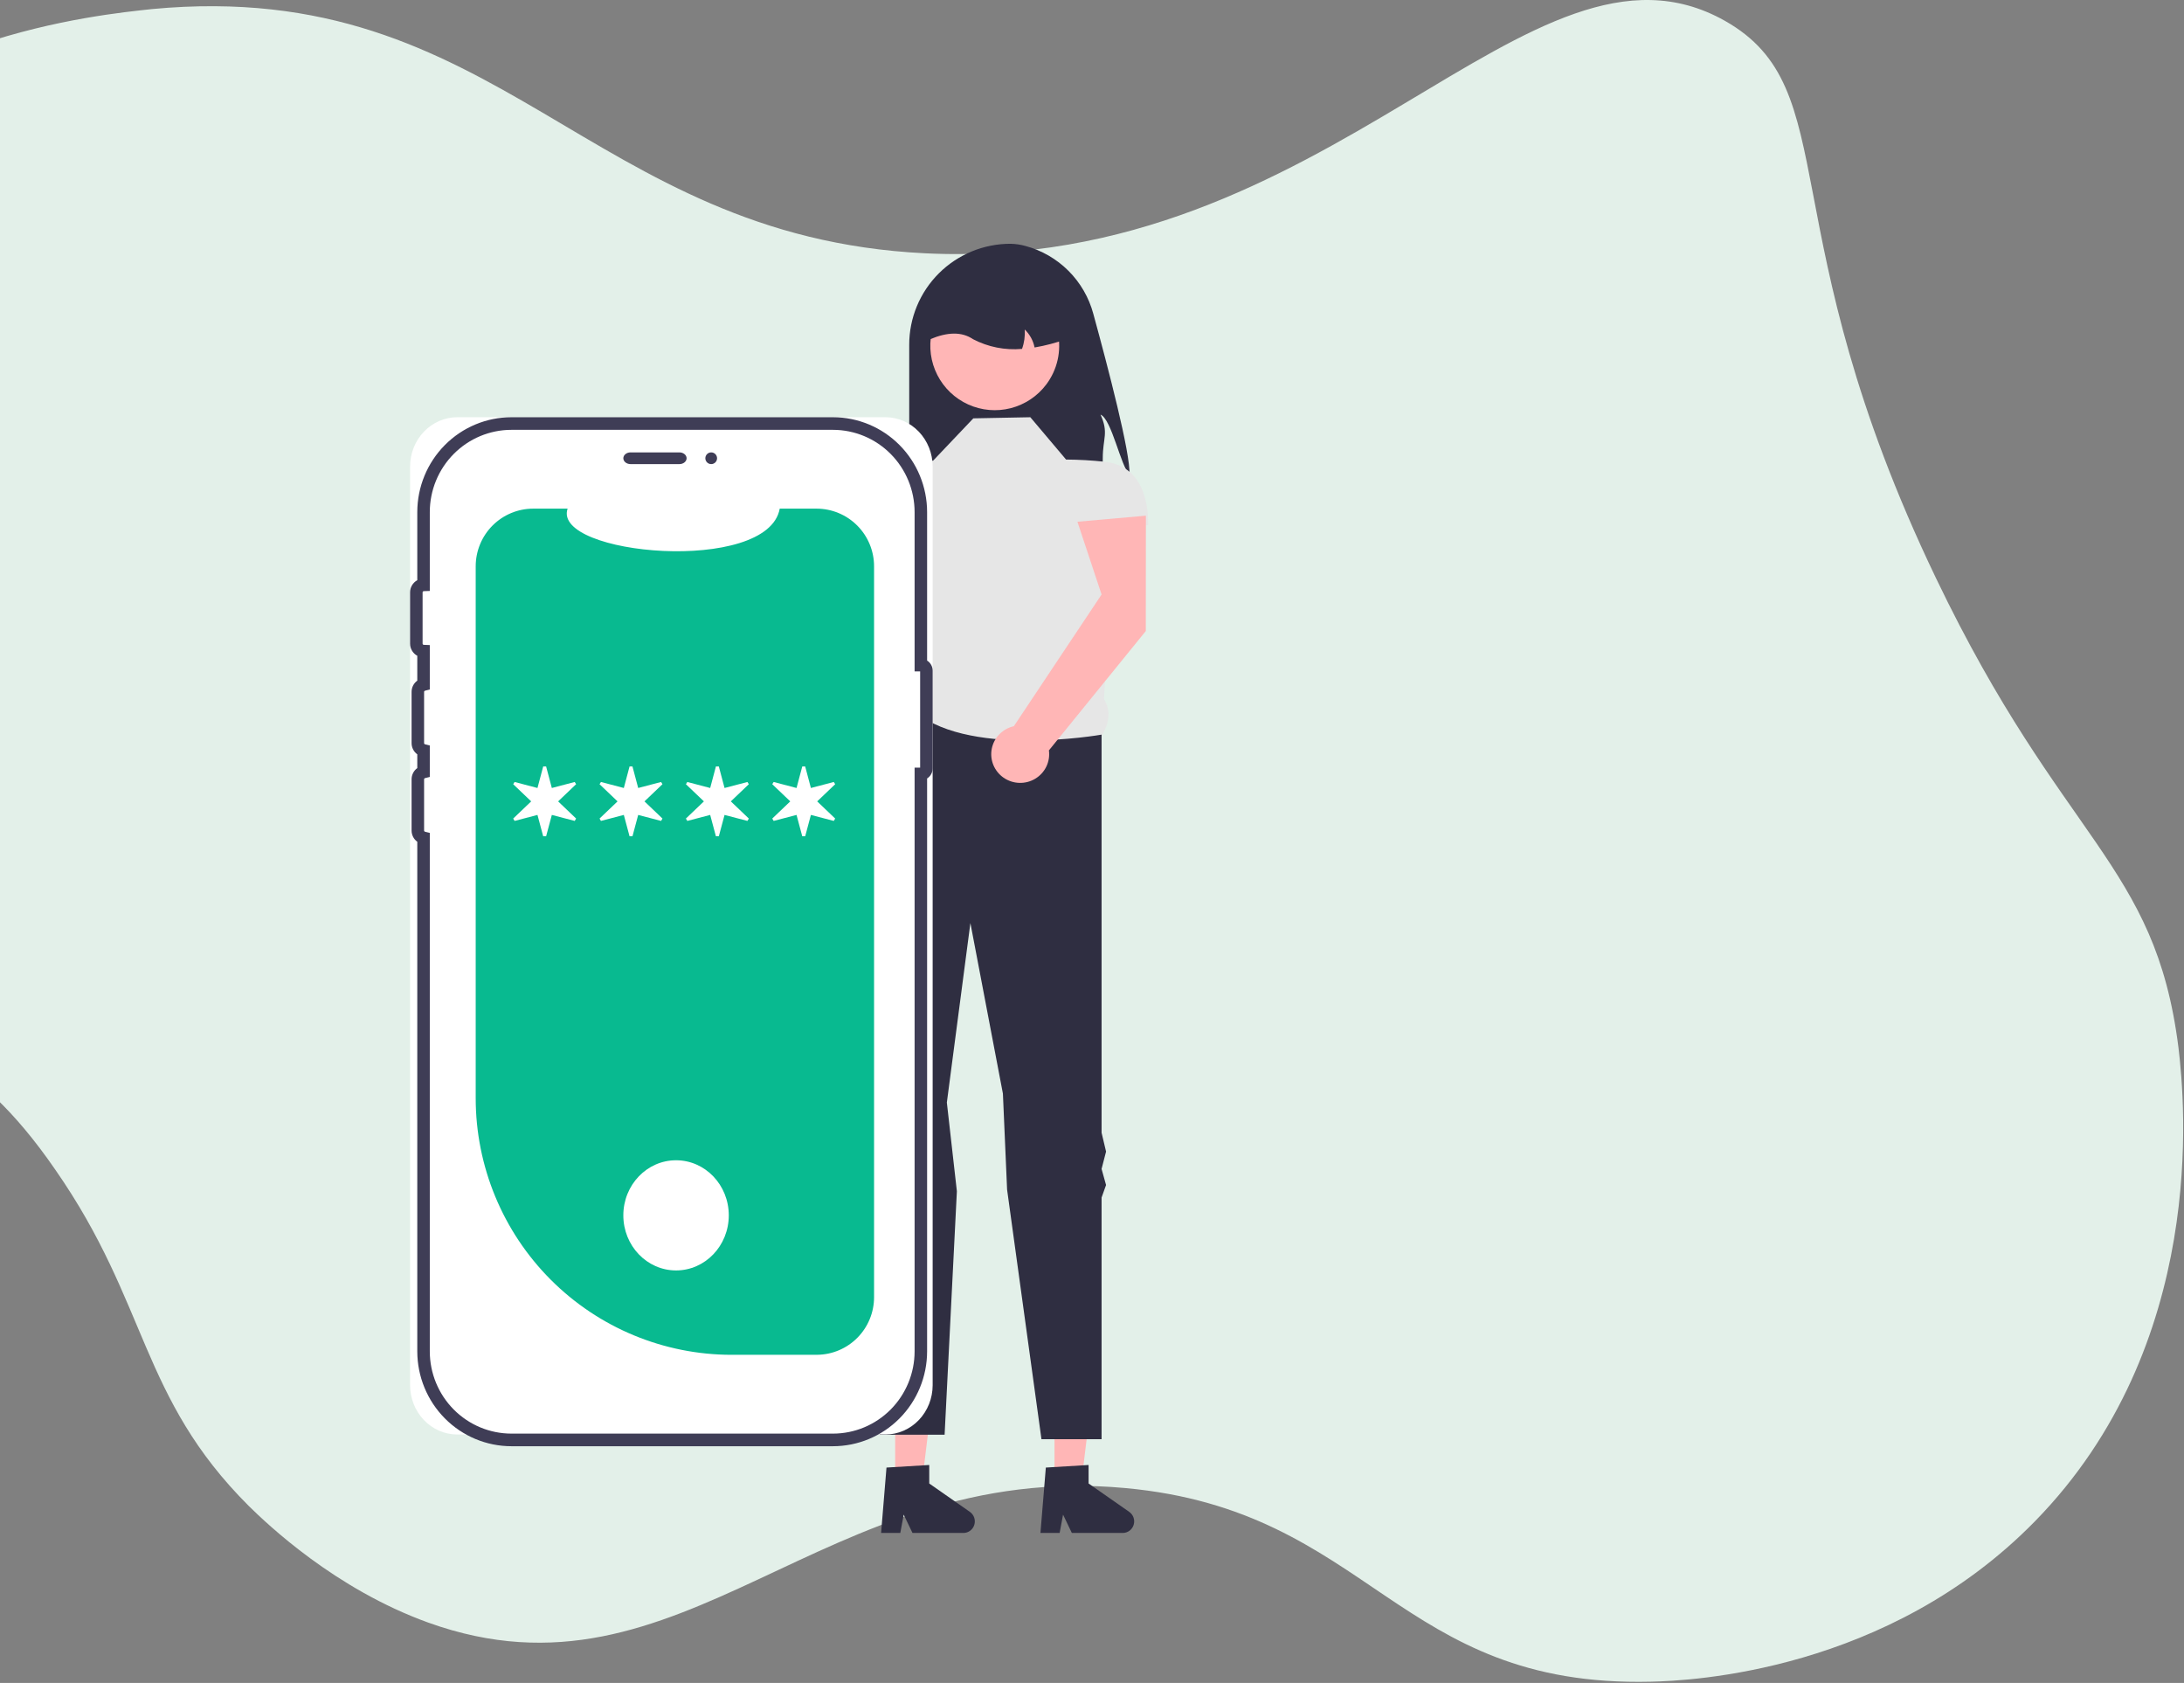 <svg width="932" height="718" viewBox="0 0 932 718" fill="none" xmlns="http://www.w3.org/2000/svg">
<rect x="0" y="0" width="932" height="718" fill="#808080" stroke="none"/>
<path d="M-106.663 85.708C-176.338 177.565 -142.689 329.634 -72.442 409.791C-35.276 452.199 -12.867 446.045 23.7 499.171C63.494 556.423 59.601 596.008 106.136 642.459C114.007 650.174 142.854 677.864 182.776 692.25C291.801 731.46 350.406 622.825 480.274 634.853C585.166 644.482 595.905 720.044 704.497 717.457C721.569 717.077 805.527 713.245 868.397 649.021C942.123 573.715 932.499 470.648 929.62 446.8C919.659 367.945 880.294 359.449 826.196 246.72C754.563 97.512 787.889 38.081 736.027 8.853C652.736 -37.986 568.707 116.696 394.672 108.057C250.466 100.937 213.694 -10.126 64.915 3.865C41.956 6.374 -52.943 15.216 -106.663 85.708Z" fill="#E3F0E9"/>
<path d="M481.977 202.429C478.237 198.851 474.411 178.9 469.636 176.875C473.206 184.74 470.614 186.822 470.595 195.453C470.64 200.355 470.066 205.242 468.886 210H388V147.062C388 141.407 389.117 135.808 391.287 130.583C393.458 125.358 396.639 120.611 400.65 116.612C404.661 112.614 409.422 109.442 414.663 107.278C419.903 105.114 425.519 104 431.191 104C433.356 104.042 435.507 104.356 437.593 104.934C444.546 106.806 450.882 110.467 455.968 115.551C461.053 120.635 464.708 126.963 466.566 133.9C472.732 156.371 482.539 193.776 481.977 202.429Z" fill="#2F2E41"/>
<path d="M450.003 632L461.52 631.998L467 587H450L450.003 632Z" fill="#FFB6B6"/>
<path d="M446.3 626.1L464.545 625V632.899L481.891 645.005C482.748 645.603 483.394 646.462 483.733 647.457C484.073 648.451 484.089 649.53 483.779 650.534C483.469 651.539 482.849 652.417 482.011 653.04C481.172 653.664 480.158 654 479.117 654H457.396L453.652 646.186L452.19 654H444L446.3 626.1Z" fill="#2F2E41"/>
<path d="M382.001 632L393.521 631.998L399 587H382L382.001 632Z" fill="#FFB6B6"/>
<path d="M378.301 626.1L396.546 625V632.899L413.891 645.005C414.748 645.603 415.394 646.462 415.733 647.457C416.073 648.451 416.089 649.53 415.779 650.534C415.469 651.539 414.849 652.417 414.011 653.04C413.172 653.664 412.158 654 411.117 654H389.396L385.652 646.186L384.19 654H376L378.301 626.1Z" fill="#2F2E41"/>
<path d="M439.68 178L415.36 178.475L398.194 196.534L384.431 198.545C378.206 199.455 372.482 202.467 368.217 207.078C363.953 211.688 361.405 217.618 361 223.875L363.384 236.927H377.69L385.965 285.352C382.747 293.523 382.529 299.974 389.134 302.507L409.638 341L470.198 313.913C473.269 308.651 474.253 303.365 471.114 298.226L475.443 224.096H490C490 210.232 485.294 198.543 471.469 197C465.978 196.408 460.461 196.094 454.939 196.058L439.68 178Z" fill="#E6E6E6"/>
<path d="M470.086 313.415C470.086 313.415 410.758 323.878 388.749 302C388.749 302 386.515 305.771 383.148 312.024C382.18 313.823 380.31 315.041 379.18 317.219C378.154 319.199 375.514 321.633 374.396 323.879C373.496 325.685 374.939 328.046 374.003 329.997C362.732 353.498 349.564 386.647 352.387 408.537C354.208 422.653 357.968 455.499 361.928 490.778C362.237 493.535 359.731 497.075 360.042 499.854C360.336 502.473 363.446 504.33 363.739 506.956C363.934 508.7 361.762 510.478 361.956 512.219C362.169 514.13 364.749 516.003 364.961 517.906C370.386 566.619 375.353 612.098 375.353 612.098H403.103L408.339 508.228L404.06 470.366L414.107 393.793L427.982 466.561L429.767 507.515L444.431 614H470.086V510.916L472 505.561L470.086 498.693L472 491.293L470.086 483.234V313.415Z" fill="#2F2E41"/>
<path d="M446.475 164.039C442.717 169.032 437.37 172.595 431.316 174.143C425.261 175.691 418.86 175.131 413.166 172.555C407.473 169.979 402.826 165.542 399.992 159.973C397.157 154.404 396.304 148.036 397.573 141.917C398.841 135.799 402.156 130.295 406.971 126.311C411.786 122.328 417.814 120.104 424.063 120.004C430.311 119.904 436.407 121.934 441.347 125.761C446.287 129.588 449.776 134.984 451.24 141.059C451.319 141.388 451.386 141.716 451.451 142.056C452.224 145.864 452.18 149.792 451.323 153.582C450.465 157.371 448.813 160.936 446.475 164.039Z" fill="#FFB6B6"/>
<path d="M441.498 148.241C440.915 145.307 439.441 142.626 437.277 140.566C437.49 143.378 437.101 146.203 436.136 148.851C428.907 149.493 421.647 148.051 415.208 144.694C410.359 141.396 404.188 141.682 397 144.694C397 141.189 397.688 137.717 399.026 134.478C400.363 131.239 402.324 128.297 404.797 125.818C407.269 123.339 410.204 121.372 413.434 120.031C416.664 118.69 420.127 118 423.623 118H428.377C435.438 118.001 442.208 120.814 447.201 125.82C452.193 130.826 454.999 137.615 455 144.694C450.612 146.272 446.094 147.459 441.498 148.241Z" fill="#2F2E41"/>
<path d="M488.96 269.22L489 220L459.778 222.586L470.091 253.629L432.656 309.815C430.315 310.336 428.178 311.519 426.504 313.221C424.831 314.923 423.694 317.071 423.231 319.402C422.769 321.732 423.002 324.146 423.902 326.348C424.801 328.55 426.328 330.446 428.297 331.804C430.266 333.161 432.591 333.922 434.989 333.994C437.387 334.066 439.754 333.446 441.802 332.209C443.85 330.971 445.49 329.171 446.523 327.027C447.555 324.883 447.935 322.487 447.616 320.133L488.96 269.22Z" fill="#FFB6B6"/>
<path d="M398 199.005V590.993C397.986 596.559 395.864 601.894 392.097 605.83C388.331 609.767 383.225 611.985 377.898 612H195.105C189.777 611.986 184.672 609.768 180.905 605.832C177.137 601.896 175.014 596.562 175 590.995V199.007C175.014 193.441 177.136 188.106 180.903 184.17C184.67 180.233 189.775 178.015 195.102 178H377.895C383.223 178.014 388.328 180.232 392.095 184.168C395.863 188.104 397.986 193.438 398 199.005Z" fill="white"/>
<path d="M373 241.598V553.401C373.001 559.878 370.452 566.093 365.906 570.697C361.361 575.301 355.186 577.921 348.724 577.988C348.635 577.998 348.545 578.001 348.455 578H312.244C283.271 578 255.484 566.465 234.997 545.933C214.51 525.401 203 497.554 203 468.517V241.598C203 235.074 205.586 228.818 210.189 224.205C214.792 219.592 221.035 217 227.545 217H242.218C235.42 236.873 327.676 245.239 332.741 217H348.455C354.965 217 361.208 219.592 365.811 224.205C370.414 228.818 373 235.075 373 241.598Z" fill="#08BA90"/>
<path d="M245.255 333.614L235.491 336.178L233.05 327H231.802L229.361 336.178L219.597 333.614L219 334.564L226.682 341.89L219 349.216L219.597 350.227L229.361 347.669L231.802 356.78H233.05L235.491 347.669L245.255 350.227L245.852 349.216L238.169 341.89L245.852 334.564L245.255 333.614Z" fill="white"/>
<path d="M282.106 333.614L272.342 336.178L269.901 327H268.653L266.212 336.178L256.448 333.614L255.852 334.564L263.534 341.89L255.852 349.216L256.448 350.227L266.212 347.669L268.653 356.78H269.901L272.342 347.669L282.106 350.227L282.703 349.216L275.021 341.89L282.703 334.564L282.106 333.614Z" fill="white"/>
<path d="M318.958 333.614L309.194 336.178L306.753 327H305.505L303.064 336.178L293.3 333.614L292.703 334.564L300.385 341.89L292.703 349.216L293.3 350.227L303.064 347.669L305.505 356.78H306.753L309.194 347.669L318.958 350.227L319.555 349.216L311.872 341.89L319.555 334.564L318.958 333.614Z" fill="white"/>
<path d="M355.81 333.614L346.046 336.178L343.604 327H342.357L339.915 336.178L330.151 333.614L329.555 334.564L337.237 341.89L329.555 349.216L330.151 350.227L339.915 347.669L342.357 356.78H343.604L346.046 347.669L355.81 350.227L356.406 349.216L348.724 341.89L356.406 334.564L355.81 333.614Z" fill="white"/>
<path d="M266 195.5C266.001 194.837 266.325 194.202 266.9 193.733C267.475 193.264 268.255 193.001 269.069 193H289.94C290.752 193.002 291.531 193.266 292.104 193.735C292.678 194.203 293 194.838 293 195.5C293 196.162 292.678 196.797 292.104 197.265C291.531 197.734 290.752 197.998 289.94 198H269.069C268.255 197.999 267.475 197.736 266.9 197.267C266.325 196.798 266.001 196.163 266 195.5Z" fill="#3F3D56"/>
<path d="M355.475 617H218.233C207.585 616.988 197.377 612.721 189.848 605.135C182.318 597.549 178.083 587.263 178.071 576.535V359.117C177.317 358.572 176.703 357.853 176.28 357.021C175.857 356.189 175.637 355.268 175.639 354.333V332.467C175.637 331.532 175.857 330.611 176.28 329.779C176.703 328.947 177.317 328.229 178.071 327.684V321.815C177.317 321.27 176.703 320.552 176.28 319.72C175.857 318.889 175.637 317.967 175.639 317.033V295.165C175.637 294.231 175.857 293.309 176.28 292.478C176.703 291.646 177.317 290.928 178.071 290.383V279.776C177.14 279.272 176.363 278.523 175.822 277.609C175.281 276.695 174.997 275.65 175 274.586V252.72C174.997 251.656 175.281 250.61 175.822 249.696C176.363 248.782 177.14 248.033 178.071 247.529V218.465C178.083 207.737 182.318 197.451 189.848 189.865C197.377 182.279 207.585 178.012 218.233 178H355.475C366.122 178.012 376.331 182.279 383.86 189.865C391.389 197.451 395.624 207.737 395.636 218.465V281.818C396.359 282.274 396.955 282.907 397.369 283.659C397.783 284.411 398 285.256 398 286.116V327.81C398 328.67 397.783 329.516 397.369 330.268C396.955 331.02 396.359 331.653 395.636 332.11V576.535C395.624 587.263 391.389 597.549 383.86 605.135C376.331 612.721 366.122 616.988 355.475 617ZM218.233 183.379C209 183.389 200.149 187.089 193.621 193.667C187.092 200.244 183.42 209.163 183.409 218.465V252.104L180.841 252.204C180.708 252.209 180.581 252.265 180.488 252.361C180.394 252.457 180.341 252.585 180.338 252.72V274.586C180.341 274.72 180.395 274.849 180.488 274.945C180.582 275.041 180.708 275.097 180.841 275.102L183.409 275.201V294.159L181.378 294.663C181.266 294.691 181.166 294.755 181.093 294.846C181.021 294.936 180.98 295.049 180.977 295.165V317.033C180.98 317.149 181.021 317.262 181.093 317.352C181.166 317.443 181.266 317.507 181.378 317.534L183.409 318.039V331.461L181.378 331.965C181.266 331.992 181.166 332.056 181.093 332.147C181.021 332.238 180.98 332.35 180.977 332.467V354.333C180.979 354.45 181.02 354.562 181.093 354.653C181.165 354.744 181.266 354.808 181.378 354.836L183.409 355.34V576.535C183.42 585.837 187.092 594.756 193.621 601.333C200.149 607.911 209 611.611 218.233 611.621H355.475C364.707 611.61 373.558 607.91 380.086 601.333C386.614 594.755 390.287 585.837 390.297 576.535V327.504H392.662V286.423H390.297V218.465C390.287 209.163 386.614 200.245 380.086 193.667C373.558 187.089 364.707 183.389 355.475 183.379H218.233Z" fill="#3F3D56"/>
<path d="M303.5 198C304.881 198 306 196.881 306 195.5C306 194.119 304.881 193 303.5 193C302.119 193 301 194.119 301 195.5C301 196.881 302.119 198 303.5 198Z" fill="#3F3D56"/>
<path d="M288.5 542C300.926 542 311 531.479 311 518.5C311 505.521 300.926 495 288.5 495C276.074 495 266 505.521 266 518.5C266 531.479 276.074 542 288.5 542Z" fill="white"/>
</svg>
